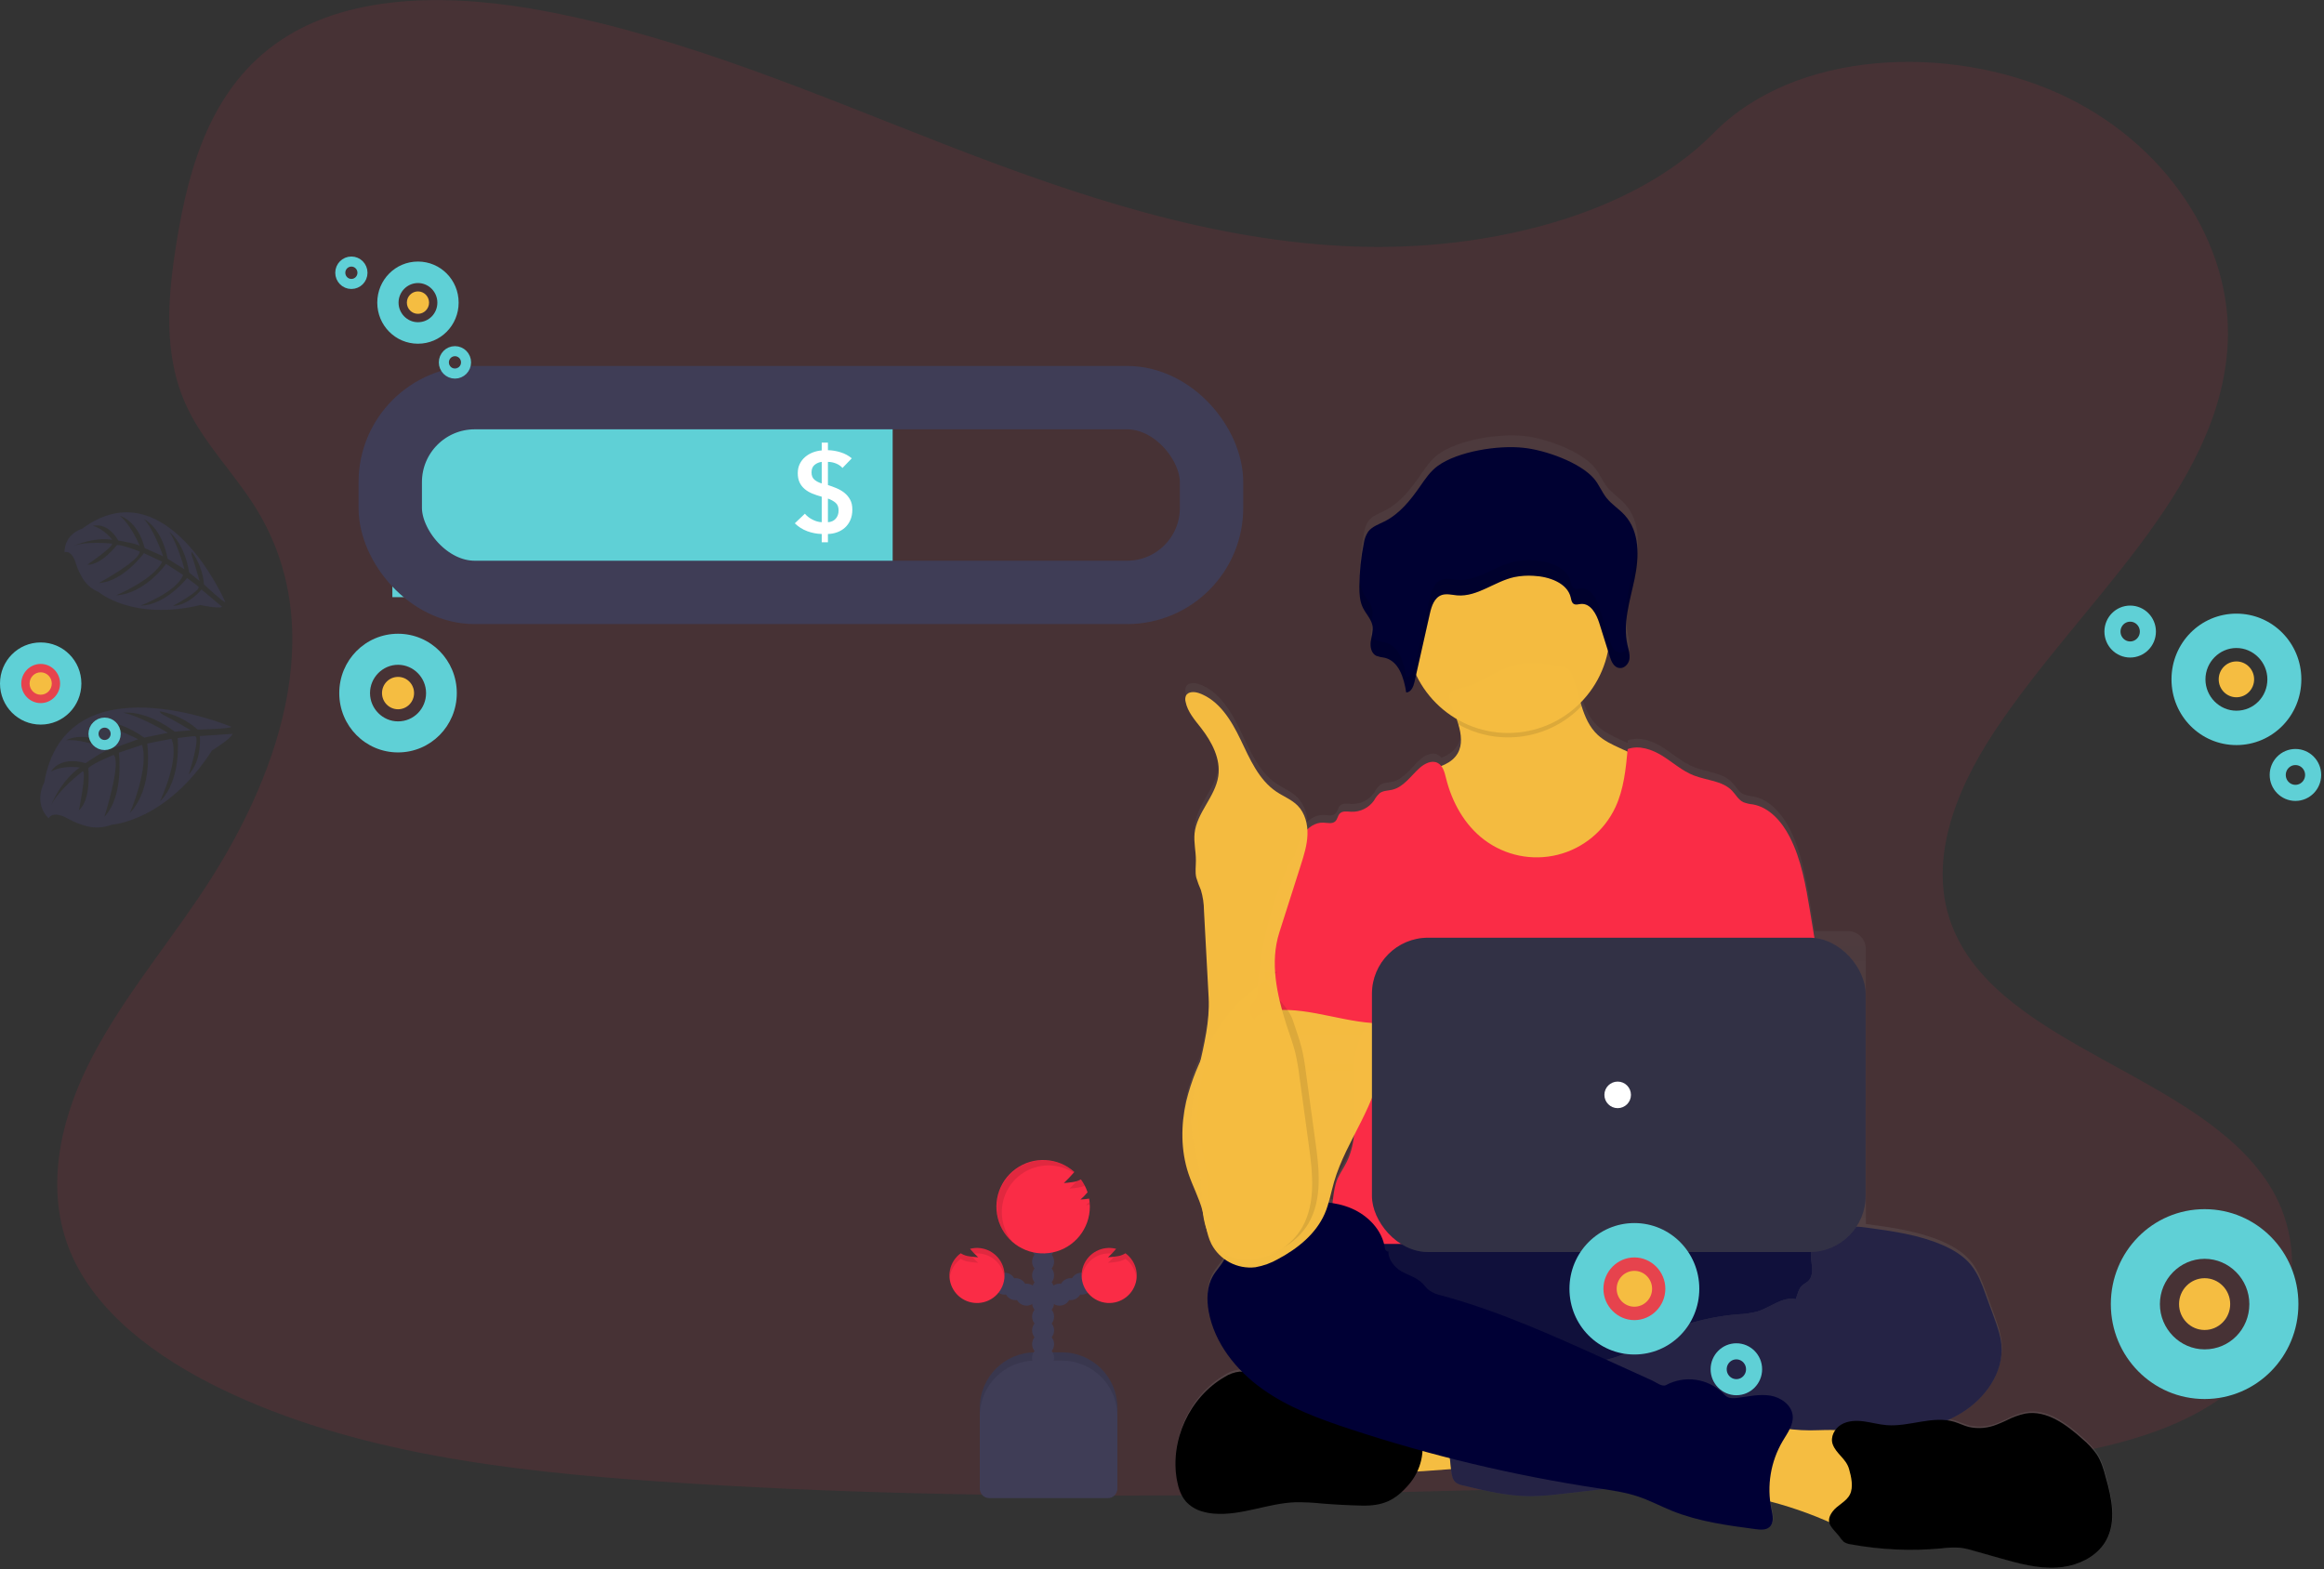 <?xml version="1.0" encoding="UTF-8"?>
<svg width="231px" height="156px" viewBox="0 0 231 156" version="1.1" xmlns="http://www.w3.org/2000/svg" xmlns:xlink="http://www.w3.org/1999/xlink">
    <rect x="0" y="0" width="231" height="156" fill="#333333" stroke="none"/>
    <!-- Generator: Sketch 53.1 (72631) - https://sketchapp.com -->
    <title>Group 3</title>
    <desc>Created with Sketch.</desc>
    <defs>
        <linearGradient x1="49.988%" y1="100%" x2="49.988%" y2="-0.007%" id="linearGradient-1">
            <stop stop-color="#808080" stop-opacity="0.25" offset="0%"></stop>
            <stop stop-color="#808080" stop-opacity="0.12" offset="54%"></stop>
            <stop stop-color="#808080" stop-opacity="0.1" offset="100%"></stop>
        </linearGradient>
    </defs>
    <g id="320" stroke="none" stroke-width="1" fill="none" fill-rule="evenodd">
        <g id="Recargar" transform="translate(-44, -76)">
            <g id="Group-3" transform="translate(44, 76)">
                <g id="undraw_uploading_go67" transform="translate(4, 0)">
                    <path d="M130.756,24.511 C116.515,24.016 102.952,19.42 89.998,14.39 C77.045,9.36 64.218,3.787 50.319,1.133 C41.378,-0.581 31.155,-0.823 23.951,3.969 C17.02,8.59 14.78,16.544 13.574,23.93 C12.67,29.49 12.135,35.339 14.619,40.542 C16.342,44.155 19.403,47.192 21.52,50.653 C28.882,62.693 23.678,77.54 15.698,89.296 C11.957,94.81 7.613,100.078 4.724,105.944 C1.835,111.81 0.499,118.54 3.026,124.529 C5.532,130.47 11.501,134.923 17.966,138.059 C31.1,144.427 46.571,146.251 61.67,147.282 C95.077,149.569 128.664,148.578 162.158,147.588 C174.555,147.221 187.005,146.849 199.199,144.933 C205.972,143.868 212.965,142.178 217.881,138.112 C224.121,132.934 225.668,124.166 221.487,117.675 C214.472,106.786 195.082,104.08 190.173,92.394 C187.473,85.963 190.246,78.797 194.167,72.832 C202.581,60.032 216.684,48.807 217.427,34.177 C217.938,24.13 211.159,14.069 200.676,9.314 C189.687,4.33 174.452,4.957 166.35,13.206 C157.997,21.679 143.329,24.947 130.756,24.511 Z" id="Path" fill="#FA2C46" opacity="0.1"></path>
                    <g id="Group" opacity="0.1" transform="translate(0, 70.189)" fill="#6C63FF">
                        <path d="M19,2.059 C19,2.059 2.555,-4.858 0.392,7.615 C0.392,7.615 -0.733,9.56 0.832,11.166 C0.832,11.166 1.168,10.304 2.757,11.195 C3.325,11.509 3.927,11.754 4.553,11.926 C5.397,12.158 6.295,12.111 7.109,11.789 L7.109,11.789 C7.109,11.789 12.52,11.496 17.071,4.418 C17.071,4.418 19.022,3.212 19.119,2.759 L15.858,2.979 C15.858,2.979 16.109,5.366 14.758,6.799 C14.758,6.799 15.955,3.094 15.381,2.99 C15.264,2.968 13.658,3.179 13.658,3.179 C13.658,3.179 14.074,7.331 11.898,9.479 C11.898,9.479 13.917,5.256 13.04,3.254 L10.632,3.718 C10.632,3.718 11.292,8.086 8.912,10.625 C8.912,10.625 10.87,6.137 10.113,3.857 L7.809,4.632 C7.809,4.632 8.364,8.902 6.372,11.012 C6.372,11.012 8.111,5.598 7.292,4.852 C7.292,4.852 5.219,5.692 4.777,6.172 C4.777,6.172 5.105,9.252 3.84,10.363 C3.84,10.363 4.616,6.623 4.231,6.469 C4.231,6.469 1.824,8.282 1.089,9.846 C1.089,9.846 2.005,7.457 3.93,6.106 C3.93,6.106 2.313,5.833 1.069,6.508 C1.069,6.508 1.901,4.922 4.513,5.675 C4.513,5.675 6.447,4.335 6.834,4.354 C6.834,4.354 4.363,3.254 2.579,3.391 C2.579,3.391 4.493,2.29 7.437,4.128 L9.737,3.298 C9.737,3.298 6.546,1.663 4.949,1.67 C4.949,1.67 7.074,0.847 10.333,3.135 L12.687,2.656 C12.687,2.656 10.047,1.039 8.267,0.662 C8.267,0.662 10.401,0.323 13.367,2.544 L14.976,2.409 C14.976,2.409 13.029,1.261 12.439,0.981 C11.849,0.702 11.876,0.521 11.876,0.521 C13.278,0.765 14.586,1.395 15.651,2.339 C15.651,2.339 18.987,2.264 19,2.059 Z" id="Path"></path>
                    </g>
                    <g id="Group" opacity="0.1" transform="translate(2.2, 50.827)" fill="#6C63FF">
                        <path d="M16.197,9.021 C16.197,9.021 10.364,-4.46 1.976,1.723 C1.976,1.723 0.202,2.238 0.216,4.077 C0.216,4.077 0.907,3.756 1.344,5.193 C1.505,5.702 1.727,6.191 2.005,6.647 C2.372,7.267 2.932,7.75 3.6,8.022 L3.6,8.022 C3.6,8.022 6.982,10.931 13.722,9.318 C13.722,9.318 15.57,9.712 15.885,9.501 L13.825,7.769 C13.825,7.769 12.613,9.331 10.989,9.406 C10.989,9.406 13.812,7.888 13.53,7.499 C13.473,7.419 12.397,6.632 12.397,6.632 C12.397,6.632 10.28,9.334 7.776,9.375 C7.776,9.375 11.383,8.016 12.001,6.328 L10.307,5.228 C10.307,5.228 8.207,8.196 5.349,8.35 C5.349,8.35 9.07,6.799 9.919,5.012 L8.108,4.161 C8.108,4.161 6.005,7.021 3.626,7.129 C3.626,7.129 7.745,4.902 7.682,3.994 C7.682,3.994 5.972,3.311 5.428,3.351 C5.428,3.351 3.873,5.364 2.484,5.307 C2.484,5.307 5.079,3.527 4.938,3.217 C4.938,3.217 2.473,2.922 1.146,3.437 C1.146,3.437 3.052,2.539 4.964,2.834 C4.964,2.834 4.159,1.749 3.039,1.448 C3.039,1.448 4.438,0.979 5.56,2.911 C5.56,2.911 7.47,3.219 7.695,3.448 C7.695,3.448 6.856,1.382 5.714,0.451 C5.714,0.451 7.475,0.891 8.179,3.657 L10.018,4.473 C10.018,4.473 9.055,1.683 8.1,0.779 C8.1,0.779 9.831,1.501 10.465,4.717 L12.137,5.771 C12.137,5.771 11.49,3.307 10.648,2.068 C10.648,2.068 12.109,3.085 12.604,6.093 L13.638,6.929 C13.638,6.929 13.134,5.138 12.943,4.636 C12.751,4.134 12.87,4.042 12.87,4.042 C13.565,4.985 13.984,6.104 14.078,7.272 C14.078,7.272 16.067,9.133 16.197,9.021 Z" id="Path"></path>
                    </g>
                    <path d="M205.356,146.792 C205.136,145.995 204.916,145.188 204.476,144.495 C204.068,143.907 203.582,143.376 203.032,142.917 C201.437,141.467 199.477,139.995 197.362,140.363 C196.706,140.506 196.073,140.737 195.479,141.049 C195.17,141.192 194.86,141.335 194.543,141.456 C193.651,141.829 192.664,141.915 191.72,141.703 C191.236,141.573 190.785,141.34 190.308,141.194 C190.08,141.126 189.848,141.076 189.612,141.045 C190.073,140.836 190.521,140.6 190.954,140.338 C193.329,138.871 195.223,136.23 194.957,133.436 C194.869,132.49 194.543,131.586 194.222,130.695 C193.94,129.916 193.658,129.136 193.375,128.356 C193.01,127.341 192.633,126.309 191.964,125.467 C191.221,124.529 190.165,123.893 189.073,123.418 C186.728,122.399 184.164,122.041 181.634,121.693 L181.458,121.669 L181.458,94.333 C181.461,93.864 181.276,93.413 180.946,93.081 C180.615,92.748 180.166,92.561 179.697,92.561 L176.368,92.561 C176.221,91.664 176.075,90.767 175.928,89.871 C175.508,87.316 175.074,84.711 173.897,82.409 C173.127,80.902 171.899,79.468 170.247,79.171 C169.921,79.14 169.602,79.066 169.296,78.951 C168.812,78.713 168.548,78.185 168.174,77.793 C167.214,76.788 165.654,76.772 164.367,76.253 C163.232,75.802 162.303,74.95 161.269,74.297 C160.235,73.643 158.948,73.177 157.801,73.604 C157.801,73.687 157.786,73.769 157.777,73.852 L157.042,73.522 C156.25,73.157 155.44,72.779 154.804,72.176 C153.986,71.404 153.55,70.385 153.211,69.298 C153.176,69.183 153.143,69.078 153.11,68.957 C154.516,67.52 155.468,65.701 155.847,63.727 C155.907,63.918 155.968,64.112 156.028,64.305 C156.082,64.502 156.155,64.693 156.248,64.875 C156.278,64.936 156.313,64.994 156.351,65.049 C156.424,65.157 156.515,65.252 156.62,65.329 C156.724,65.404 156.846,65.452 156.974,65.467 C157.035,65.476 157.097,65.476 157.159,65.467 C157.496,65.396 157.775,65.158 157.898,64.836 C157.933,64.749 157.959,64.659 157.975,64.567 C157.984,64.512 157.989,64.456 157.99,64.4 C157.99,64.382 157.99,64.365 157.99,64.347 C157.99,64.33 157.99,64.27 157.99,64.233 C157.99,64.195 157.99,64.191 157.99,64.171 C157.99,64.151 157.99,64.096 157.99,64.061 L157.99,64.004 C157.99,63.96 157.977,63.916 157.968,63.874 C157.96,63.832 157.968,63.85 157.968,63.839 C157.957,63.782 157.944,63.727 157.933,63.67 C157.932,63.657 157.932,63.645 157.933,63.632 L157.9,63.494 L157.88,63.41 L157.88,63.388 L157.88,63.388 C157.858,63.302 157.839,63.214 157.819,63.126 C157.659,62.362 157.618,61.577 157.698,60.8 C157.83,59.661 158.041,58.532 158.327,57.421 L158.373,57.221 L158.426,56.987 C158.461,56.829 158.494,56.67 158.527,56.512 L158.527,56.512 C158.556,56.378 158.582,56.241 158.607,56.105 C158.631,55.969 158.648,55.865 158.666,55.744 C158.666,55.729 158.666,55.716 158.666,55.7 C158.8,54.88 158.837,54.047 158.774,53.218 L158.774,53.218 C158.67,52.067 158.314,50.978 157.531,50.109 C156.978,49.495 156.252,49.042 155.739,48.397 C155.258,47.792 154.987,47.049 154.49,46.457 C153.114,44.815 149.587,43.55 147.422,43.33 C144.942,43.079 140.935,43.713 138.937,45.178 C138.198,45.72 137.692,46.499 137.177,47.24 C136.231,48.617 135.155,49.99 133.639,50.761 C133.064,51.051 132.409,51.271 132.028,51.777 C131.798,52.12 131.648,52.51 131.588,52.919 C131.295,54.353 131.144,55.812 131.135,57.276 C131.102,57.916 131.184,58.557 131.377,59.168 C131.407,59.251 131.445,59.337 131.484,59.419 L131.484,59.419 C131.52,59.491 131.559,59.564 131.601,59.639 L131.628,59.685 C131.893,60.066 132.129,60.467 132.334,60.884 C132.382,61.002 132.418,61.124 132.439,61.249 C132.477,61.572 132.456,61.9 132.378,62.215 L132.378,62.215 C132.378,62.264 132.36,62.31 132.349,62.356 L132.329,62.457 C132.329,62.488 132.329,62.521 132.312,62.552 C132.294,62.647 132.279,62.742 132.266,62.836 C132.266,62.902 132.252,62.97 132.25,63.038 C132.235,63.311 132.287,63.583 132.402,63.83 C132.431,63.889 132.466,63.945 132.505,63.997 C132.584,64.103 132.686,64.189 132.803,64.25 C133.065,64.349 133.338,64.414 133.617,64.444 C134.44,64.629 134.954,65.258 135.289,66.03 C135.363,66.204 135.428,66.381 135.485,66.561 C135.622,67.012 135.725,67.473 135.793,67.94 C136.167,67.921 136.385,67.59 136.517,67.23 C136.558,67.111 136.593,66.989 136.62,66.867 C136.671,66.636 136.721,66.405 136.774,66.173 C137.643,68.016 139.042,69.558 140.792,70.6 C140.854,70.781 140.913,70.963 140.968,71.148 C141.256,72.145 141.395,73.19 140.896,74.061 C140.539,74.68 139.938,75.063 139.269,75.327 C139.173,75.197 139.049,75.091 138.906,75.016 C138.326,74.726 137.63,75.08 137.146,75.514 C136.266,76.31 135.549,77.452 134.389,77.714 C133.971,77.811 133.509,77.791 133.159,78.046 C132.929,78.263 132.736,78.516 132.589,78.797 C132.078,79.53 131.229,79.953 130.336,79.919 C129.933,79.899 129.456,79.806 129.181,80.101 C128.976,80.321 128.961,80.671 128.741,80.88 C128.444,81.171 127.962,81.028 127.548,81.01 C126.944,81.012 126.367,81.261 125.953,81.701 C125.927,80.813 125.587,79.963 124.993,79.303 C124.399,78.691 123.574,78.376 122.87,77.897 C121.11,76.7 120.229,74.596 119.312,72.669 C118.394,70.741 117.184,68.708 115.182,68.006 C114.722,67.843 114.082,67.83 113.875,68.277 C113.804,68.463 113.793,68.667 113.842,68.86 C114.035,69.885 114.766,70.708 115.397,71.533 C116.46,72.924 117.351,74.625 117.094,76.363 C116.792,78.42 114.96,80.018 114.739,82.084 C114.643,82.995 114.874,83.91 114.872,84.825 C114.872,85.397 114.781,85.976 114.905,86.533 C115.035,86.956 115.19,87.371 115.369,87.776 C115.567,88.441 115.669,89.131 115.672,89.824 C115.828,92.74 115.983,95.657 116.137,98.575 C116.253,100.751 115.778,102.898 115.298,105.039 C114.704,106.308 114.242,107.636 113.921,109 C113.38,111.383 113.364,113.922 114.141,116.241 C114.557,117.502 115.195,118.683 115.536,119.966 C115.536,119.995 115.549,120.021 115.556,120.047 C115.589,120.32 115.626,120.593 115.677,120.864 C115.739,121.176 115.821,121.485 115.921,121.788 C116.021,122.309 116.183,122.817 116.405,123.299 C116.714,123.912 117.167,124.441 117.725,124.84 C117.409,125.46 116.896,125.96 116.555,126.567 C115.961,127.619 115.937,128.91 116.152,130.103 C116.568,132.404 117.811,134.461 119.453,136.134 C119.379,136.129 119.306,136.129 119.233,136.134 C118.696,136.193 118.18,136.378 117.728,136.673 C114.253,138.704 112.266,143.054 112.992,147.036 C113.135,147.815 113.384,148.603 113.903,149.195 C114.336,149.666 114.891,150.006 115.507,150.178 C115.892,150.294 116.288,150.368 116.689,150.398 C119.398,150.618 122.021,149.362 124.736,149.256 C125.636,149.242 126.536,149.284 127.431,149.382 C128.738,149.49 130.048,149.559 131.361,149.588 C133.493,149.639 134.695,149.071 136.057,147.476 C136.392,147.08 136.671,146.641 136.886,146.169 C138.044,146.103 139.322,146.002 140.249,145.925 L140.262,146.055 C140.312,146.495 140.389,147.001 140.742,147.28 C140.94,147.415 141.165,147.506 141.402,147.549 C143.626,148.097 145.877,148.649 148.166,148.649 C149.24,148.627 150.313,148.544 151.378,148.4 L155.405,147.936 C156.577,148.087 157.733,148.339 158.862,148.688 C160.024,149.085 161.111,149.672 162.246,150.134 C164.886,151.206 167.729,151.588 170.544,151.962 C171.023,152.026 171.573,152.07 171.93,151.742 C172.388,151.302 172.234,150.565 172.106,149.949 C172.053,149.698 172.014,149.443 171.981,149.188 C173.88,149.687 175.738,150.332 177.539,151.118 L177.856,151.256 C177.946,151.736 178.39,152.121 178.815,152.638 C178.954,152.856 179.117,153.057 179.301,153.239 C179.511,153.377 179.75,153.463 179.999,153.492 C182.972,154.045 186.009,154.182 189.02,153.899 C189.636,153.815 190.259,153.794 190.88,153.835 C191.335,153.897 191.784,153.998 192.222,154.139 L194.77,154.867 C196.647,155.406 198.572,155.949 200.52,155.828 C200.915,155.802 201.308,155.746 201.695,155.659 C203.235,155.303 204.672,154.44 205.411,153.054 C206.403,151.168 205.922,148.851 205.356,146.792 Z M130.618,112.377 C130.539,113.331 130.29,114.264 129.883,115.13 C129.61,115.682 129.258,116.19 129.002,116.745 C128.76,117.246 128.58,118.195 128.472,119.235 C128.34,119.213 128.206,119.194 128.074,119.178 C128.27,118.492 128.417,117.788 128.613,117.099 C129.077,115.462 129.841,113.915 130.618,112.377 Z" id="Shape" fill="url(#linearGradient-1)" fill-rule="nonzero"></path>
                    <path d="M134.008,146.218 C133.544,145.161 133.104,143.947 133.568,142.891 C133.871,142.269 134.392,141.779 135.032,141.516 C135.664,141.257 136.332,141.093 137.012,141.027 C139.147,140.747 141.308,140.717 143.45,140.939 C143.606,142.176 143.276,143.43 142.993,144.625 C142.735,145.725 142.588,145.888 141.452,145.945 C140.717,145.984 134.182,146.607 134.008,146.218 Z" id="Path" fill="#F5BD41"></path>
                    <ellipse id="Oval" fill="#464353" cx="153.603" cy="130.292" rx="31.466" ry="8.801"></ellipse>
                    <ellipse id="Oval" fill="#000035" opacity="0.766" cx="153.603" cy="130.292" rx="31.466" ry="8.801"></ellipse>
                    <path d="M159.245,83.831 C158.166,85.915 156.375,87.542 154.197,88.416 C152.915,88.883 151.565,89.141 150.201,89.177 C148.707,89.246 147.182,89.149 145.778,88.638 C143.895,87.956 142.33,86.561 141.157,84.935 C139.985,83.309 139.177,81.452 138.475,79.58 C138.105,78.605 137.753,77.567 137.927,76.537 C139.06,76.279 140.301,75.901 140.887,74.895 C141.386,74.033 141.248,72.999 140.959,72.013 C140.878,71.734 140.783,71.456 140.689,71.19 C140.469,70.552 139.71,69.34 140.238,68.794 C140.574,68.449 141.985,68.273 142.471,68.048 C143.97,67.357 145.351,66.358 146.997,66.03 C148.421,65.747 149.891,66.013 151.312,66.308 C151.501,66.335 151.682,66.4 151.845,66.499 C152.03,66.656 152.168,66.862 152.241,67.093 C152.646,68.079 152.883,69.168 153.209,70.196 C153.548,71.272 153.983,72.281 154.8,73.045 C155.436,73.641 156.246,74.015 157.038,74.378 L158.987,75.272 C159.334,75.401 159.649,75.605 159.909,75.868 C160.164,76.218 160.316,76.633 160.349,77.065 C160.699,79.38 160.312,81.747 159.245,83.831 L159.245,83.831 Z" id="Path" fill="#F5BD41" opacity="0.99"></path>
                    <path d="M153.2,70.196 C150.009,73.515 144.978,74.262 140.959,72.013 C140.878,71.734 140.783,71.456 140.689,71.19 C140.469,70.552 139.71,69.34 140.238,68.794 C140.574,68.449 141.985,68.273 142.471,68.048 C143.97,67.357 145.351,66.358 146.997,66.03 C148.421,65.747 149.891,66.013 151.312,66.308 C151.501,66.335 151.682,66.4 151.845,66.499 C152.03,66.656 152.168,66.862 152.241,67.093 C152.637,68.079 152.874,69.168 153.2,70.196 Z" id="Path" fill="#000000" opacity="0.1"></path>
                    <ellipse id="Oval" fill="#F5BD41" opacity="0.99" cx="145.901" cy="62.743" rx="10.122" ry="10.121"></ellipse>
                    <path d="M176.74,95.591 L175.908,90.553 C175.488,88.024 175.054,85.448 173.879,83.171 C173.107,81.679 171.881,80.257 170.229,79.963 C169.903,79.934 169.584,79.86 169.278,79.743 C168.794,79.509 168.53,78.986 168.158,78.598 C167.199,77.604 165.637,77.589 164.352,77.082 C163.216,76.642 162.288,75.795 161.254,75.148 C160.219,74.502 158.932,74.048 157.788,74.462 C157.603,76.431 157.407,78.444 156.571,80.238 C155.469,82.602 153.358,84.342 150.826,84.973 C148.295,85.603 145.614,85.056 143.532,83.485 C141.571,82.009 140.315,79.732 139.729,77.349 C139.586,76.768 139.423,76.101 138.889,75.835 C138.31,75.544 137.615,75.897 137.128,76.323 C136.237,77.113 135.529,78.244 134.371,78.51 C133.953,78.607 133.491,78.587 133.144,78.841 C132.913,79.054 132.719,79.304 132.571,79.582 C132.057,80.309 131.211,80.728 130.32,80.695 C129.918,80.676 129.44,80.583 129.165,80.876 C128.961,81.096 128.945,81.439 128.725,81.644 C128.428,81.932 127.946,81.791 127.533,81.776 C126.749,81.743 126.021,82.244 125.572,82.876 C125.123,83.507 124.912,84.288 124.692,85.045 C127.097,90.401 129.297,95.763 131.702,101.118 C131.815,101.32 131.875,101.547 131.876,101.778 C131.828,102.018 131.726,102.244 131.577,102.439 C130.397,104.333 130.435,106.716 130.565,108.943 C130.695,111.169 130.853,113.521 129.858,115.517 C129.588,116.065 129.236,116.567 128.978,117.114 C128.375,118.355 128.157,122.325 128.51,123.658 L178.238,123.658 C177.29,121.051 177.651,115.818 177.849,113.05 C177.988,111.114 177.629,109.18 177.475,107.244 C177.151,103.29 177.393,99.539 176.74,95.591 Z" id="Path" fill="#FA2C46"></path>
                    <path d="M179.286,122.118 C180.019,121.838 180.826,121.94 181.612,122.045 C184.14,122.391 186.706,122.745 189.049,123.755 C190.149,124.226 191.197,124.855 191.94,125.781 C192.6,126.615 192.985,127.636 193.351,128.642 L194.196,130.95 C194.517,131.83 194.843,132.728 194.933,133.663 C195.197,136.433 193.302,139.045 190.919,140.484 C188.536,141.923 185.731,142.435 182.998,142.972 C180.265,143.509 177.521,144.103 174.799,144.732 C173.53,145.062 172.242,145.315 170.942,145.491 C168.029,145.821 164.983,145.335 162.215,146.299 C161.115,146.684 160.035,147.256 158.893,147.522 C158.135,147.688 157.369,147.812 156.598,147.892 L151.358,148.49 C150.293,148.633 149.22,148.715 148.146,148.737 C145.857,148.737 143.606,148.196 141.384,147.654 C141.148,147.613 140.923,147.522 140.724,147.388 C140.372,147.111 140.295,146.62 140.244,146.176 C140.02,144.209 139.823,142.239 139.655,140.268 C139.602,139.628 139.562,138.935 139.912,138.396 C140.352,137.735 141.21,137.529 141.994,137.401 C145.315,136.858 148.68,136.624 152.045,136.704 C153.323,135.425 155.431,135.419 157.106,134.723 C157.722,134.44 158.318,134.116 158.89,133.753 C161.884,132.006 165.23,130.949 168.684,130.657 C169.361,130.636 170.033,130.541 170.689,130.371 C171.985,129.968 173.167,128.873 174.498,129.141 C174.663,128.686 174.777,128.076 175.158,127.764 C175.347,127.603 175.58,127.495 175.754,127.324 C176.122,126.952 176.155,126.367 176.1,125.847 C176.045,125.328 175.921,124.796 176.056,124.29 C176.111,124.098 176.194,123.915 176.3,123.746 C176.962,122.589 177.959,122.008 179.286,122.118 Z" id="Path" fill="#464353"></path>
                    <path d="M179.286,122.118 C180.019,121.838 180.826,121.94 181.612,122.045 C184.14,122.391 186.706,122.745 189.049,123.755 C190.149,124.226 191.197,124.855 191.94,125.781 C192.6,126.615 192.985,127.636 193.351,128.642 L194.196,130.95 C194.517,131.83 194.843,132.728 194.933,133.663 C195.197,136.433 193.302,139.045 190.919,140.484 C188.536,141.923 185.731,142.435 182.998,142.972 C180.265,143.509 177.521,144.103 174.799,144.732 C173.53,145.062 172.242,145.315 170.942,145.491 C168.029,145.821 164.983,145.335 162.215,146.299 C161.115,146.684 160.035,147.256 158.893,147.522 C158.135,147.688 157.369,147.812 156.598,147.892 L151.358,148.49 C150.293,148.633 149.22,148.715 148.146,148.737 C145.857,148.737 143.606,148.196 141.384,147.654 C141.148,147.613 140.923,147.522 140.724,147.388 C140.372,147.111 140.295,146.62 140.244,146.176 C140.02,144.209 139.823,142.239 139.655,140.268 C139.602,139.628 139.562,138.935 139.912,138.396 C140.352,137.735 141.21,137.529 141.994,137.401 C145.315,136.858 148.68,136.624 152.045,136.704 C153.323,135.425 155.431,135.419 157.106,134.723 C157.722,134.44 158.318,134.116 158.89,133.753 C161.884,132.006 165.23,130.949 168.684,130.657 C169.361,130.636 170.033,130.541 170.689,130.371 C171.985,129.968 173.167,128.873 174.498,129.141 C174.663,128.686 174.777,128.076 175.158,127.764 C175.347,127.603 175.58,127.495 175.754,127.324 C176.122,126.952 176.155,126.367 176.1,125.847 C176.045,125.328 175.921,124.796 176.056,124.29 C176.111,124.098 176.194,123.915 176.3,123.746 C176.962,122.589 177.959,122.008 179.286,122.118 Z" id="Path" fill="#000035" opacity="0.473"></path>
                    <path d="M136.033,147.577 C134.671,149.155 133.471,149.718 131.339,149.668 C130.028,149.637 128.718,149.569 127.409,149.463 C126.515,149.366 125.616,149.324 124.716,149.338 C122.001,149.443 119.38,150.686 116.671,150.468 C116.271,150.437 115.875,150.363 115.49,150.248 C114.879,150.078 114.327,149.742 113.895,149.278 C113.375,148.691 113.127,147.912 112.984,147.142 C112.26,143.194 114.244,138.895 117.719,136.886 C118.172,136.593 118.687,136.41 119.224,136.351 C119.75,136.349 120.27,136.464 120.747,136.686 L120.78,136.699 C122.191,137.28 123.473,138.136 124.551,139.216 C124.715,139.404 124.91,139.561 125.128,139.681 C125.345,139.763 125.575,139.806 125.807,139.808 L128.699,139.991 C129.189,140.005 129.676,140.072 130.151,140.191 C130.675,140.374 131.186,140.595 131.678,140.851 C133.234,141.546 134.959,141.731 136.64,142 C136.802,142.009 136.957,142.07 137.08,142.176 C137.147,142.259 137.194,142.357 137.217,142.462 C137.693,144.258 137.25,146.173 136.033,147.577 L136.033,147.577 Z" id="Path" fill="#000000"></path>
                    <path d="M120.771,136.699 C119.649,137.77 118.676,138.987 117.877,140.316 C116.596,142.511 115.791,144.95 115.514,147.476 C115.409,148.398 115.401,149.327 115.49,150.251 C114.879,150.08 114.326,149.743 113.895,149.278 C113.375,148.691 113.127,147.912 112.984,147.142 C112.26,143.194 114.244,138.895 117.719,136.886 C118.172,136.593 118.687,136.41 119.224,136.351 C119.75,136.349 120.27,136.464 120.747,136.686 L120.771,136.699 Z" id="Path" fill="#000000" opacity="0.1"></path>
                    <path d="M176.769,142.171 C178.386,142.127 180.201,142.046 181.389,143.135 C182.523,144.165 182.672,145.863 182.747,147.392 L182.833,149.168 C182.859,149.709 182.881,150.268 182.663,150.77 C182.276,151.65 181.213,152.075 180.243,152.024 C179.273,151.973 178.381,151.549 177.495,151.166 C175.087,150.129 172.581,149.339 170.013,148.809 C170.097,147.582 170.236,146.36 170.431,145.144 C170.566,144.301 170.588,142.891 171.151,142.191 C171.747,141.452 172.524,141.852 173.334,141.989 C174.47,142.162 175.62,142.223 176.769,142.171 L176.769,142.171 Z" id="Path" fill="#F5BD41"></path>
                    <path d="M134.033,124.331 C134.033,124.551 133.687,124.331 133.656,124.096 C133.414,122.316 132.002,120.848 130.356,120.135 C128.71,119.423 126.835,119.385 125.053,119.555 C122.357,119.81 119.343,120.842 118.346,123.361 C118.113,123.951 118.007,124.589 117.721,125.154 C117.404,125.775 116.887,126.27 116.544,126.873 C115.952,127.916 115.928,129.194 116.141,130.373 C116.715,133.52 118.867,136.211 121.475,138.074 C124.082,139.938 127.13,141.051 130.169,142.055 C138.204,144.705 146.448,146.673 154.813,147.94 C156.168,148.145 157.537,148.334 158.835,148.77 C159.997,149.159 161.084,149.742 162.22,150.2 C164.86,151.261 167.701,151.639 170.515,152.011 C170.995,152.072 171.545,152.117 171.899,151.791 C172.357,151.366 172.205,150.627 172.075,150.017 C171.597,147.702 171.996,145.292 173.195,143.254 C173.666,142.462 174.278,141.65 174.19,140.732 C174.084,139.663 173.019,138.906 171.959,138.734 C170.898,138.563 169.82,138.816 168.755,138.954 C168.387,139.003 167.987,139.034 167.655,138.847 C167.496,138.74 167.353,138.612 167.228,138.468 C165.723,137.016 163.453,136.699 161.608,137.683 C161.214,137.903 160.618,137.412 160.208,137.227 L155.585,135.13 C150.269,132.725 144.927,130.31 139.302,128.787 C138.854,128.699 138.427,128.521 138.048,128.265 C137.769,128.045 137.569,127.746 137.311,127.502 C136.75,126.972 135.969,126.76 135.296,126.384 C134.622,126.008 133.874,125.086 134.033,124.331 Z" id="Path" fill="#000035"></path>
                    <path d="M205.367,153.087 C204.628,154.458 203.193,155.311 201.653,155.663 C201.266,155.751 200.873,155.807 200.478,155.831 C198.53,155.952 196.607,155.413 194.73,154.88 L192.182,154.158 C191.744,154.02 191.295,153.92 190.84,153.859 C190.22,153.818 189.598,153.839 188.983,153.923 C185.971,154.203 182.936,154.067 179.961,153.518 C179.713,153.491 179.474,153.406 179.264,153.269 C179.08,153.089 178.917,152.889 178.778,152.673 C178.084,151.839 177.338,151.353 178.159,150.253 C178.632,149.615 179.51,149.296 179.878,148.563 C180.245,147.83 180.01,146.79 179.792,146.033 C179.495,144.988 178.518,144.537 178.168,143.577 C177.906,142.853 178.346,142.013 179.009,141.619 C179.671,141.225 180.489,141.194 181.253,141.296 C182.017,141.397 182.765,141.612 183.533,141.672 C185.79,141.852 188.098,140.688 190.266,141.344 C190.743,141.489 191.194,141.72 191.678,141.848 C192.622,142.059 193.608,141.974 194.502,141.604 C194.818,141.485 195.129,141.342 195.437,141.201 C196.031,140.892 196.663,140.663 197.318,140.521 C199.433,140.158 201.393,141.621 202.988,143.049 C203.536,143.504 204.021,144.029 204.43,144.611 C204.87,145.298 205.103,146.097 205.31,146.884 C205.893,148.924 206.375,151.217 205.367,153.087 Z" id="Path" fill="#000000"></path>
                    <path d="M205.367,153.087 C204.628,154.458 203.193,155.311 201.653,155.663 C202.252,154.499 202.522,153.194 202.434,151.888 C202.302,149.795 201.382,147.824 200.209,146.086 C199.488,145.016 198.667,144.016 197.758,143.1 C197.058,142.396 196.198,141.837 195.446,141.192 C196.04,140.883 196.672,140.654 197.327,140.512 C199.441,140.149 201.402,141.612 202.997,143.04 C203.545,143.495 204.03,144.02 204.439,144.603 C204.879,145.289 205.112,146.088 205.319,146.875 C205.893,148.924 206.375,151.217 205.367,153.087 Z" id="Path" fill="#000000" opacity="0.1"></path>
                    <path d="M138.909,46.316 C138.169,46.851 137.663,47.619 137.148,48.356 C136.2,49.718 135.126,51.077 133.61,51.836 C133.036,52.125 132.38,52.343 131.999,52.844 C131.773,53.183 131.627,53.569 131.57,53.973 C131.28,55.392 131.128,56.837 131.117,58.285 C131.117,59.007 131.148,59.751 131.467,60.407 C131.768,61.023 132.312,61.544 132.424,62.215 C132.51,62.739 132.316,63.26 132.248,63.786 C132.18,64.312 132.299,64.935 132.785,65.186 C133.047,65.284 133.321,65.348 133.599,65.377 C135.062,65.703 135.553,67.419 135.775,68.838 C136.273,68.809 136.497,68.24 136.6,67.775 L138.125,60.996 C138.29,60.261 138.565,59.41 139.298,59.152 C139.789,58.983 140.326,59.141 140.838,59.185 C142.852,59.35 144.555,57.795 146.524,57.366 C147.155,57.239 147.799,57.197 148.441,57.24 C149.994,57.317 151.801,57.955 152.131,59.405 C152.186,59.641 152.219,59.922 152.439,60.039 C152.659,60.156 152.879,60.057 153.121,60.039 C154.107,59.94 154.688,61.049 154.971,61.956 L156.006,65.256 C156.16,65.755 156.419,66.343 156.961,66.407 C157.46,66.468 157.885,65.995 157.96,65.527 C158.034,65.058 157.872,64.572 157.764,64.101 C157.277,61.934 158.021,59.716 158.474,57.544 C158.928,55.372 159.009,52.877 157.489,51.205 C156.936,50.6 156.21,50.149 155.695,49.511 C155.216,48.912 154.945,48.177 154.448,47.59 C153.073,45.968 149.545,44.716 147.382,44.51 C144.92,44.239 140.907,44.866 138.909,46.316 Z" id="Path" fill="#000132"></path>
                    <g id="Group" opacity="0.09" transform="translate(130.923, 54.127)" fill="#000000">
                        <path d="M26.046,10.737 C25.505,10.671 25.245,10.077 25.091,9.587 C24.746,8.485 24.402,7.385 24.057,6.286 C23.773,5.377 23.192,4.269 22.206,4.37 C21.986,4.394 21.727,4.484 21.524,4.37 C21.322,4.255 21.271,3.972 21.216,3.736 C20.886,2.284 19.08,1.648 17.526,1.571 C16.885,1.529 16.24,1.571 15.61,1.696 C13.629,2.136 11.937,3.677 9.924,3.516 C9.404,3.474 8.868,3.316 8.383,3.485 C7.642,3.74 7.376,4.585 7.211,5.329 L5.686,12.106 C5.582,12.572 5.358,13.142 4.861,13.169 C4.641,11.752 4.148,10.035 2.684,9.71 C2.406,9.679 2.133,9.615 1.87,9.518 C1.679,9.414 1.529,9.247 1.446,9.045 C1.406,9.25 1.36,9.455 1.333,9.659 C1.267,10.183 1.384,10.808 1.87,11.059 C2.132,11.157 2.406,11.222 2.684,11.25 C4.148,11.576 4.638,13.292 4.861,14.711 C5.358,14.682 5.582,14.113 5.686,13.648 L7.211,6.869 C7.376,6.134 7.651,5.283 8.383,5.025 C8.874,4.856 9.411,5.014 9.924,5.058 C11.937,5.223 13.64,3.668 15.61,3.239 C16.237,3.113 16.879,3.071 17.517,3.113 C19.071,3.19 20.877,3.828 21.207,5.278 C21.262,5.514 21.295,5.796 21.515,5.912 C21.735,6.029 21.956,5.93 22.198,5.912 C23.183,5.813 23.764,6.922 24.048,7.829 C24.391,8.93 24.736,10.03 25.082,11.129 C25.236,11.628 25.496,12.216 26.037,12.28 C26.537,12.341 26.961,11.868 27.036,11.4 C27.07,11.005 27.025,10.608 26.904,10.231 C26.744,10.556 26.407,10.754 26.046,10.737 Z" id="Path"></path>
                        <path d="M1.503,6.548 C1.391,5.877 0.843,5.355 0.546,4.739 C0.355,4.324 0.244,3.876 0.22,3.419 C0.22,3.666 0.198,3.912 0.196,4.161 C0.196,4.882 0.227,5.626 0.546,6.282 C0.79,6.781 1.193,7.221 1.395,7.73 C1.502,7.345 1.538,6.945 1.503,6.548 Z" id="Path"></path>
                        <path d="M27.56,1.866 C27.159,3.784 26.535,5.738 26.728,7.661 C26.854,6.242 27.267,4.814 27.56,3.406 C27.804,2.337 27.89,1.239 27.815,0.145 C27.767,0.724 27.682,1.298 27.56,1.866 L27.56,1.866 Z" id="Path"></path>
                    </g>
                    <path d="M133.293,105.317 C133.027,109.686 129.821,113.297 128.6,117.499 C128.296,118.551 128.113,119.643 127.678,120.644 C126.798,122.657 124.987,124.118 123.057,125.148 C122.353,125.555 121.583,125.835 120.782,125.975 C118.979,126.186 117.234,125.258 116.401,123.645 C115.897,122.622 115.826,121.445 115.521,120.344 C115.18,119.075 114.541,117.904 114.126,116.657 C113.36,114.362 113.375,111.849 113.906,109.49 C114.408,107.439 115.203,105.471 116.267,103.646 C116.421,103.376 116.577,103.107 116.737,102.841 C117.191,102.072 117.701,101.336 118.262,100.641 C119.583,99.05 121.279,97.827 122.958,96.621 C123.086,96.515 123.237,96.44 123.398,96.401 L123.424,96.401 C123.614,96.394 123.801,96.438 123.968,96.529 C126.296,97.535 128.531,98.746 130.646,100.146 C131.403,100.65 132.598,101.213 132.994,102.071 C133.39,102.929 133.35,104.384 133.293,105.317 Z" id="Path" fill="#F5BD41" opacity="0.99"></path>
                    <path d="M124.558,85.208 C124.343,85.432 124.177,85.698 124.069,85.989 C122.29,89.998 121.24,94.291 120.967,98.667 C120.971,98.881 120.922,99.092 120.824,99.281 C120.726,99.407 120.618,99.524 120.5,99.631 C120.284,99.888 120.183,100.222 120.222,100.556 C120.261,100.889 120.437,101.192 120.707,101.391 C121.07,100.707 121.939,100.485 122.712,100.425 C126.41,100.133 130.023,101.853 133.733,101.723 C133.471,100.819 133.095,99.95 132.882,99.035 C131.938,94.971 134.292,90.546 132.849,86.632 C132.56,85.848 132.079,85.078 131.319,84.735 C131.005,84.608 130.676,84.521 130.34,84.475 C129.403,84.306 127.537,83.582 126.63,83.873 C126.296,83.98 126.164,84.295 125.887,84.484 C125.475,84.755 124.916,84.849 124.558,85.208 Z" id="Path" fill="#FA2C46"></path>
                    <path d="M126.074,121.59 C124.923,123.541 122.838,124.751 120.573,124.782 C119.97,124.798 119.37,124.688 118.812,124.459 C117.406,123.838 116.612,122.303 116.317,120.793 C116.022,119.284 116.115,117.726 115.906,116.201 C115.738,114.987 115.382,113.807 115.197,112.595 C114.744,109.596 115.637,106.634 116.273,103.649 C116.427,103.378 116.583,103.11 116.744,102.843 C117.198,102.074 117.708,101.338 118.269,100.643 C119.589,99.052 121.286,97.829 122.965,96.623 L121.204,96.623 C121.291,96.56 121.405,96.547 121.503,96.59 C121.601,96.633 121.67,96.726 121.682,96.832 C121.856,98.372 124.027,99.913 124.5,101.409 C124.793,102.329 125.145,103.231 125.381,104.168 C125.566,104.966 125.707,105.774 125.803,106.588 C126.116,108.866 126.427,111.14 126.736,113.409 C127.126,116.179 127.46,119.174 126.074,121.59 Z" id="Path" fill="#000000" opacity="0.1"></path>
                    <path d="M123.16,92.7 L125.284,86.04 C125.601,85.043 125.922,84.031 125.959,82.984 C125.997,81.936 125.722,80.838 124.989,80.09 C124.395,79.485 123.572,79.173 122.868,78.7 C121.107,77.514 120.227,75.437 119.31,73.525 C118.392,71.613 117.184,69.613 115.182,68.904 C114.72,68.741 114.082,68.728 113.875,69.17 C113.803,69.354 113.792,69.556 113.842,69.747 C114.035,70.763 114.764,71.575 115.397,72.387 C116.46,73.762 117.349,75.445 117.094,77.166 C116.79,79.204 114.96,80.783 114.739,82.832 C114.643,83.734 114.874,84.638 114.872,85.547 C114.872,86.11 114.779,86.685 114.905,87.235 C115.035,87.66 115.19,88.077 115.369,88.484 C115.565,89.142 115.667,89.824 115.672,90.511 L116.137,99.171 C116.388,103.856 113.846,108.412 114.546,113.033 C114.731,114.245 115.087,115.425 115.254,116.639 C115.474,118.164 115.371,119.72 115.666,121.231 C115.961,122.743 116.766,124.276 118.161,124.897 C118.719,125.126 119.319,125.236 119.921,125.22 C122.187,125.189 124.272,123.979 125.422,122.028 C126.809,119.607 126.474,116.617 126.096,113.858 L125.163,107.037 C125.067,106.223 124.926,105.415 124.74,104.617 C124.507,103.679 124.155,102.777 123.86,101.858 C122.916,98.85 122.21,95.688 123.16,92.7 Z" id="Path" fill="#F5BD41" opacity="0.99"></path>
                    <rect id="Rectangle" fill="#3F3D56" x="132.369" y="93.217" width="49.069" height="31.244" rx="5.579"></rect>
                    <rect id="Rectangle" fill="#000000" opacity="0.2" x="132.369" y="93.217" width="49.069" height="31.244" rx="5.579"></rect>
                    <ellipse id="Oval" fill="#FFFFFF" cx="156.793" cy="108.839" rx="1.32" ry="1.32"></ellipse>
                    <path d="M98.894,134.437 L101.559,134.437 C104.597,134.437 107.06,136.9 107.06,139.938 L107.06,148.103 L93.393,148.103 L93.393,139.938 C93.393,136.9 95.856,134.437 98.894,134.437 Z" id="Path" fill="#3F3D56"></path>
                    <path d="M98.894,134.437 L101.559,134.437 C104.597,134.437 107.06,136.9 107.06,139.938 L107.06,148.103 L93.393,148.103 L93.393,139.938 C93.393,136.9 95.856,134.437 98.894,134.437 Z" id="Path" fill="#000000" opacity="0.1"></path>
                    <ellipse id="Oval" fill="#3F3D56" cx="99.682" cy="136.351" rx="1.094" ry="1.094"></ellipse>
                    <ellipse id="Oval" fill="#3F3D56" cx="99.682" cy="134.985" rx="1.094" ry="1.094"></ellipse>
                    <ellipse id="Oval" fill="#3F3D56" cx="99.682" cy="133.619" rx="1.094" ry="1.094"></ellipse>
                    <ellipse id="Oval" fill="#3F3D56" cx="99.682" cy="132.252" rx="1.094" ry="1.094"></ellipse>
                    <ellipse id="Oval" fill="#3F3D56" cx="99.682" cy="130.886" rx="1.094" ry="1.094"></ellipse>
                    <ellipse id="Oval" fill="#3F3D56" cx="99.682" cy="129.52" rx="1.094" ry="1.094"></ellipse>
                    <ellipse id="Oval" fill="#3F3D56" cx="99.682" cy="128.153" rx="1.094" ry="1.094"></ellipse>
                    <ellipse id="Oval" fill="#3F3D56" cx="101.321" cy="128.699" rx="1.094" ry="1.094"></ellipse>
                    <ellipse id="Oval" fill="#3F3D56" cx="102.415" cy="128.153" rx="1.094" ry="1.094"></ellipse>
                    <ellipse id="Oval" fill="#3F3D56" cx="103.509" cy="127.605" rx="1.094" ry="1.094"></ellipse>
                    <ellipse id="Oval" fill="#3F3D56" cx="99.682" cy="126.785" rx="1.094" ry="1.094"></ellipse>
                    <ellipse id="Oval" fill="#3F3D56" cx="99.682" cy="125.418" rx="1.094" ry="1.094"></ellipse>
                    <ellipse id="Oval" fill="#3F3D56" cx="99.682" cy="124.052" rx="1.094" ry="1.094"></ellipse>
                    <ellipse id="Oval" fill="#3F3D56" cx="99.682" cy="122.686" rx="1.094" ry="1.094"></ellipse>
                    <path d="M104.213,119.158 C103.942,119.198 103.669,119.227 103.396,119.244 C103.65,119.023 103.886,118.782 104.101,118.523 C103.948,118.063 103.726,117.631 103.44,117.24 C103.169,117.392 102.87,117.486 102.56,117.517 C102.29,117.557 102.017,117.587 101.744,117.605 C102.111,117.256 102.459,116.889 102.789,116.505 C101.159,115.039 98.725,114.913 96.952,116.203 C95.179,117.494 94.551,119.848 95.445,121.85 C96.339,123.852 98.512,124.956 100.656,124.496 C102.801,124.037 104.331,122.141 104.327,119.948 C104.327,119.681 104.304,119.413 104.257,119.15 L104.213,119.158 Z" id="Path" fill="#FA2C46"></path>
                    <path d="M107.868,124.591 C107.588,124.762 107.274,124.867 106.948,124.899 C106.677,124.939 106.404,124.967 106.132,124.985 C106.422,124.725 106.692,124.444 106.941,124.144 C105.575,123.788 104.162,124.53 103.679,125.856 C103.195,127.183 103.801,128.659 105.076,129.265 C106.352,129.871 107.879,129.408 108.602,128.195 C109.325,126.982 109.007,125.418 107.868,124.584 L107.868,124.591 Z" id="Path" fill="#FA2C46"></path>
                    <ellipse id="Oval" fill="#3F3D56" cx="98.041" cy="128.699" rx="1.094" ry="1.094"></ellipse>
                    <ellipse id="Oval" fill="#3F3D56" cx="96.947" cy="128.153" rx="1.094" ry="1.094"></ellipse>
                    <ellipse id="Oval" fill="#3F3D56" cx="95.854" cy="127.605" rx="1.094" ry="1.094"></ellipse>
                    <path d="M91.495,124.591 C91.774,124.762 92.088,124.868 92.414,124.899 C92.685,124.939 92.958,124.967 93.231,124.985 C92.94,124.725 92.669,124.444 92.421,124.144 C93.787,123.788 95.2,124.53 95.684,125.856 C96.167,127.183 95.561,128.659 94.286,129.265 C93.011,129.871 91.484,129.408 90.761,128.195 C90.037,126.982 90.355,125.418 91.495,124.584 L91.495,124.591 Z" id="Path" fill="#FA2C46"></path>
                    <path d="M98.894,135.258 L101.559,135.258 C104.597,135.258 107.06,137.721 107.06,140.759 L107.06,147.991 C107.06,148.506 106.642,148.924 106.127,148.924 L94.326,148.924 C93.811,148.924 93.393,148.506 93.393,147.991 L93.393,140.759 C93.393,137.721 95.856,135.258 98.894,135.258 Z" id="Path" fill="#3F3D56"></path>
                    <g id="Group" opacity="0.1" transform="translate(95.057, 115.295)" fill="#000000">
                        <path d="M9.239,4.163 C9.129,4.281 9.011,4.393 8.887,4.497 C9.013,4.497 9.136,4.478 9.261,4.464 C9.257,4.363 9.25,4.262 9.239,4.163 Z" id="Path"></path>
                        <path d="M7.246,2.856 C7.521,2.838 7.792,2.81 8.064,2.77 C8.309,2.739 8.548,2.674 8.775,2.577 C8.664,2.357 8.536,2.145 8.392,1.945 C8.255,2.028 8.107,2.091 7.952,2.132 C7.736,2.392 7.5,2.634 7.246,2.856 L7.246,2.856 Z" id="Path"></path>
                        <path d="M0.524,5.204 C0.52,3.504 1.447,1.939 2.938,1.124 C4.429,0.31 6.247,0.375 7.675,1.296 L7.745,1.221 C6.5,0.113 4.757,-0.242 3.177,0.29 C1.597,0.822 0.424,2.16 0.103,3.795 C-0.218,5.431 0.363,7.113 1.624,8.203 C0.912,7.366 0.522,6.302 0.524,5.204 Z" id="Path"></path>
                    </g>
                    <g id="Group" opacity="0.1" transform="translate(103.418, 123.876)" fill="#000000">
                        <path d="M2.713,1.655 C2.986,1.637 3.259,1.608 3.529,1.569 C3.856,1.538 4.17,1.433 4.449,1.261 C5.074,1.721 5.474,2.425 5.549,3.197 C5.56,3.101 5.565,3.005 5.565,2.909 C5.569,2.042 5.161,1.225 4.465,0.708 C4.185,0.879 3.871,0.985 3.545,1.017 L3.325,1.043 C3.137,1.262 2.933,1.467 2.713,1.655 Z" id="Path"></path>
                        <path d="M2.823,0.722 C2.914,0.723 3.005,0.729 3.096,0.741 C3.239,0.59 3.38,0.427 3.523,0.268 C2.703,0.049 1.828,0.224 1.155,0.742 C0.482,1.259 0.089,2.06 0.09,2.909 C0.09,3.001 0.09,3.091 0.103,3.182 C0.244,1.785 1.419,0.721 2.823,0.722 Z" id="Path"></path>
                    </g>
                    <g id="Group" opacity="0.1" transform="translate(90.216, 123.876)" fill="#000000">
                        <path d="M3.015,1.655 C2.742,1.637 2.469,1.608 2.198,1.569 C1.872,1.538 1.557,1.433 1.278,1.261 C0.654,1.721 0.254,2.425 0.178,3.197 C0.168,3.101 0.162,3.005 0.163,2.909 C0.159,2.042 0.567,1.225 1.263,0.708 C1.542,0.88 1.857,0.985 2.183,1.017 L2.403,1.043 C2.589,1.263 2.794,1.468 3.015,1.655 Z" id="Path"></path>
                        <path d="M2.905,0.722 C2.813,0.723 2.721,0.729 2.629,0.741 C2.489,0.59 2.348,0.427 2.205,0.268 C3.025,0.049 3.9,0.224 4.573,0.742 C5.245,1.259 5.639,2.06 5.637,2.909 C5.637,3.001 5.637,3.091 5.624,3.182 C5.484,1.785 4.308,0.721 2.905,0.722 Z" id="Path"></path>
                    </g>
                    <rect id="Rectangle" fill="#5FD0D6" x="35" y="40" width="49.729" height="19.362"></rect>
                    <rect id="Rectangle" stroke="#3F3D56" stroke-width="6.3" x="34.79" y="39.528" width="81.635" height="19.362" rx="8.4"></rect>
                </g>
                <g id="Group-2" transform="translate(0, 26)">
                    <g id="Group-5" transform="translate(37, 0)" fill-rule="nonzero">
                        <path d="M4.544,-1.86517468e-14 C2.304,-1.86517468e-14 0.5,1.822 0.5,4.083 C0.5,6.345 2.304,8.167 4.544,8.167 C6.784,8.167 8.588,6.345 8.588,4.083 C8.588,1.822 6.784,-1.86517468e-14 4.544,-1.86517468e-14 Z M4.544,6.031 C3.486,6.031 2.615,5.151 2.615,4.083 C2.615,3.015 3.486,2.136 4.544,2.136 C5.602,2.136 6.473,3.015 6.473,4.083 C6.473,5.151 5.633,6.031 4.544,6.031 Z" id="Shape" fill="#5FD0D6"></path>
                        <ellipse id="Oval" fill="#F5BD41" cx="4.544" cy="4.083" rx="1.103" ry="1.114"></ellipse>
                    </g>
                    <g id="Group-5" transform="translate(33, 37)" fill-rule="nonzero">
                        <path d="M6.564,-1.86517468e-14 C3.328,-1.86517468e-14 0.722,2.631 0.722,5.898 C0.722,9.165 3.328,11.796 6.564,11.796 C9.799,11.796 12.405,9.165 12.405,5.898 C12.405,2.631 9.799,-1.86517468e-14 6.564,-1.86517468e-14 Z M6.564,8.711 C5.036,8.711 3.778,7.441 3.778,5.898 C3.778,4.356 5.036,3.085 6.564,3.085 C8.092,3.085 9.35,4.356 9.35,5.898 C9.35,7.441 8.136,8.711 6.564,8.711 Z" id="Shape" fill="#5FD0D6"></path>
                        <ellipse id="Oval" fill="#F5BD41" cx="6.564" cy="5.898" rx="1.593" ry="1.609"></ellipse>
                    </g>
                    <path d="M4.044,37.864 C1.804,37.864 6.43041176e-13,39.685 6.43041176e-13,41.947 C6.43041176e-13,44.209 1.804,46.03 4.044,46.03 C6.284,46.03 8.088,44.209 8.088,41.947 C8.088,39.685 6.284,37.864 4.044,37.864 Z" id="Path" fill="#5FD0D6" fill-rule="nonzero"></path>
                    <path d="M4.044,43.894 C2.986,43.894 2.115,43.015 2.115,41.947 C2.115,40.879 2.986,40 4.044,40 C5.102,40 5.973,40.879 5.973,41.947 C5.973,43.015 5.102,43.894 4.044,43.894 Z" id="Path" fill="#E6434D" fill-rule="nonzero"></path>
                    <ellipse id="Oval" fill="#F5BD41" fill-rule="nonzero" cx="4.044" cy="41.947" rx="1.103" ry="1.114"></ellipse>
                    <ellipse id="Oval" stroke="#5FD0D6" cx="10.397" cy="46.947" rx="1.103" ry="1.114"></ellipse>
                    <ellipse id="Oval" stroke="#5FD0D6" cx="45.221" cy="10.023" rx="1.103" ry="1.114"></ellipse>
                    <ellipse id="Oval" stroke="#5FD0D6" cx="34.926" cy="1.114" rx="1.103" ry="1.114"></ellipse>
                </g>
                <g id="Group-2" transform="translate(156, 61)">
                    <g id="Group-5" transform="translate(59.043, 0)" fill-rule="nonzero">
                        <path d="M7.251,-1.86517468e-14 C3.677,-1.86517468e-14 0.798,2.915 0.798,6.533 C0.798,10.152 3.677,13.067 7.251,13.067 C10.825,13.067 13.705,10.152 13.705,6.533 C13.705,2.915 10.825,-1.86517468e-14 7.251,-1.86517468e-14 Z M7.251,9.649 C5.563,9.649 4.173,8.242 4.173,6.533 C4.173,4.825 5.563,3.417 7.251,3.417 C8.939,3.417 10.329,4.825 10.329,6.533 C10.329,8.242 8.989,9.649 7.251,9.649 Z" id="Shape" fill="#5FD0D6"></path>
                        <ellipse id="Oval" fill="#F5BD41" cx="7.251" cy="6.533" rx="1.76" ry="1.782"></ellipse>
                    </g>
                    <g id="Group-5" transform="translate(52.66, 59.2)" fill-rule="nonzero">
                        <path d="M10.474,-1.86517468e-14 C5.311,-1.86517468e-14 1.152,4.21 1.152,9.437 C1.152,14.664 5.311,18.874 10.474,18.874 C15.637,18.874 19.796,14.664 19.796,9.437 C19.796,4.21 15.637,-1.86517468e-14 10.474,-1.86517468e-14 Z M10.474,13.938 C8.036,13.938 6.028,11.905 6.028,9.437 C6.028,6.969 8.036,4.936 10.474,4.936 C12.912,4.936 14.92,6.969 14.92,9.437 C14.92,11.905 12.984,13.938 10.474,13.938 Z" id="Shape" fill="#5FD0D6"></path>
                        <ellipse id="Oval" fill="#F5BD41" cx="10.474" cy="9.437" rx="2.542" ry="2.574"></ellipse>
                    </g>
                    <path d="M6.453,60.582 C2.879,60.582 6.43041176e-13,63.497 6.43041176e-13,67.115 C6.43041176e-13,70.734 2.879,73.648 6.453,73.648 C10.028,73.648 12.907,70.734 12.907,67.115 C12.907,63.497 10.028,60.582 6.453,60.582 Z" id="Path" fill="#5FD0D6" fill-rule="nonzero"></path>
                    <path d="M6.453,70.231 C4.766,70.231 3.376,68.824 3.376,67.115 C3.376,65.406 4.766,63.999 6.453,63.999 C8.141,63.999 9.531,65.406 9.531,67.115 C9.531,68.824 8.141,70.231 6.453,70.231 Z" id="Path" fill="#E6434D" fill-rule="nonzero"></path>
                    <ellipse id="Oval" fill="#F5BD41" fill-rule="nonzero" cx="6.453" cy="67.115" rx="1.76" ry="1.782"></ellipse>
                    <ellipse id="Oval" stroke="#5FD0D6" stroke-width="1.6" cx="16.591" cy="75.115" rx="1.76" ry="1.782"></ellipse>
                    <ellipse id="Oval" stroke="#5FD0D6" stroke-width="1.6" cx="72.161" cy="16.036" rx="1.76" ry="1.782"></ellipse>
                    <ellipse id="Oval" stroke="#5FD0D6" stroke-width="1.6" cx="55.734" cy="1.782" rx="1.76" ry="1.782"></ellipse>
                </g>
                <path d="M82.294,44.752 C82.712,44.76 83.133,44.83 83.559,44.963 C83.984,45.096 84.353,45.295 84.664,45.561 L83.741,46.519 C83.566,46.321 83.348,46.171 83.086,46.069 C82.824,45.966 82.56,45.915 82.294,45.915 L82.294,48.217 C82.582,48.308 82.871,48.414 83.16,48.536 C83.449,48.658 83.709,48.811 83.941,48.998 C84.172,49.184 84.36,49.41 84.505,49.676 C84.649,49.942 84.721,50.268 84.721,50.656 C84.721,51.051 84.655,51.399 84.522,51.699 C84.389,51.999 84.21,52.25 83.986,52.451 C83.762,52.652 83.504,52.806 83.211,52.912 C82.919,53.019 82.613,53.076 82.294,53.083 L82.294,53.904 L81.678,53.904 L81.678,53.083 C81.177,53.068 80.696,52.975 80.237,52.804 C79.777,52.633 79.365,52.373 79,52.023 L80.003,51.066 C80.208,51.309 80.466,51.509 80.778,51.664 C81.089,51.82 81.39,51.902 81.678,51.91 L81.678,49.379 C81.344,49.288 81.032,49.184 80.744,49.066 C80.455,48.948 80.202,48.798 79.986,48.616 C79.769,48.433 79.6,48.215 79.479,47.96 C79.357,47.706 79.296,47.396 79.296,47.032 C79.296,46.69 79.363,46.384 79.496,46.114 C79.629,45.844 79.807,45.615 80.031,45.425 C80.256,45.235 80.51,45.085 80.795,44.974 C81.08,44.864 81.374,44.798 81.678,44.775 L81.678,44 L82.294,44 L82.294,44.752 Z M81.678,45.915 C81.412,45.945 81.177,46.044 80.972,46.211 C80.767,46.378 80.664,46.629 80.664,46.963 C80.664,47.282 80.761,47.524 80.955,47.687 C81.148,47.85 81.39,47.974 81.678,48.057 L81.678,45.915 Z M82.294,51.91 C82.613,51.894 82.869,51.78 83.063,51.568 C83.257,51.355 83.354,51.078 83.354,50.736 C83.354,50.401 83.253,50.149 83.052,49.978 C82.85,49.807 82.598,49.668 82.294,49.562 L82.294,51.91 Z" id="$" fill="#FFFFFF"></path>
            </g>
        </g>
    </g>
</svg>